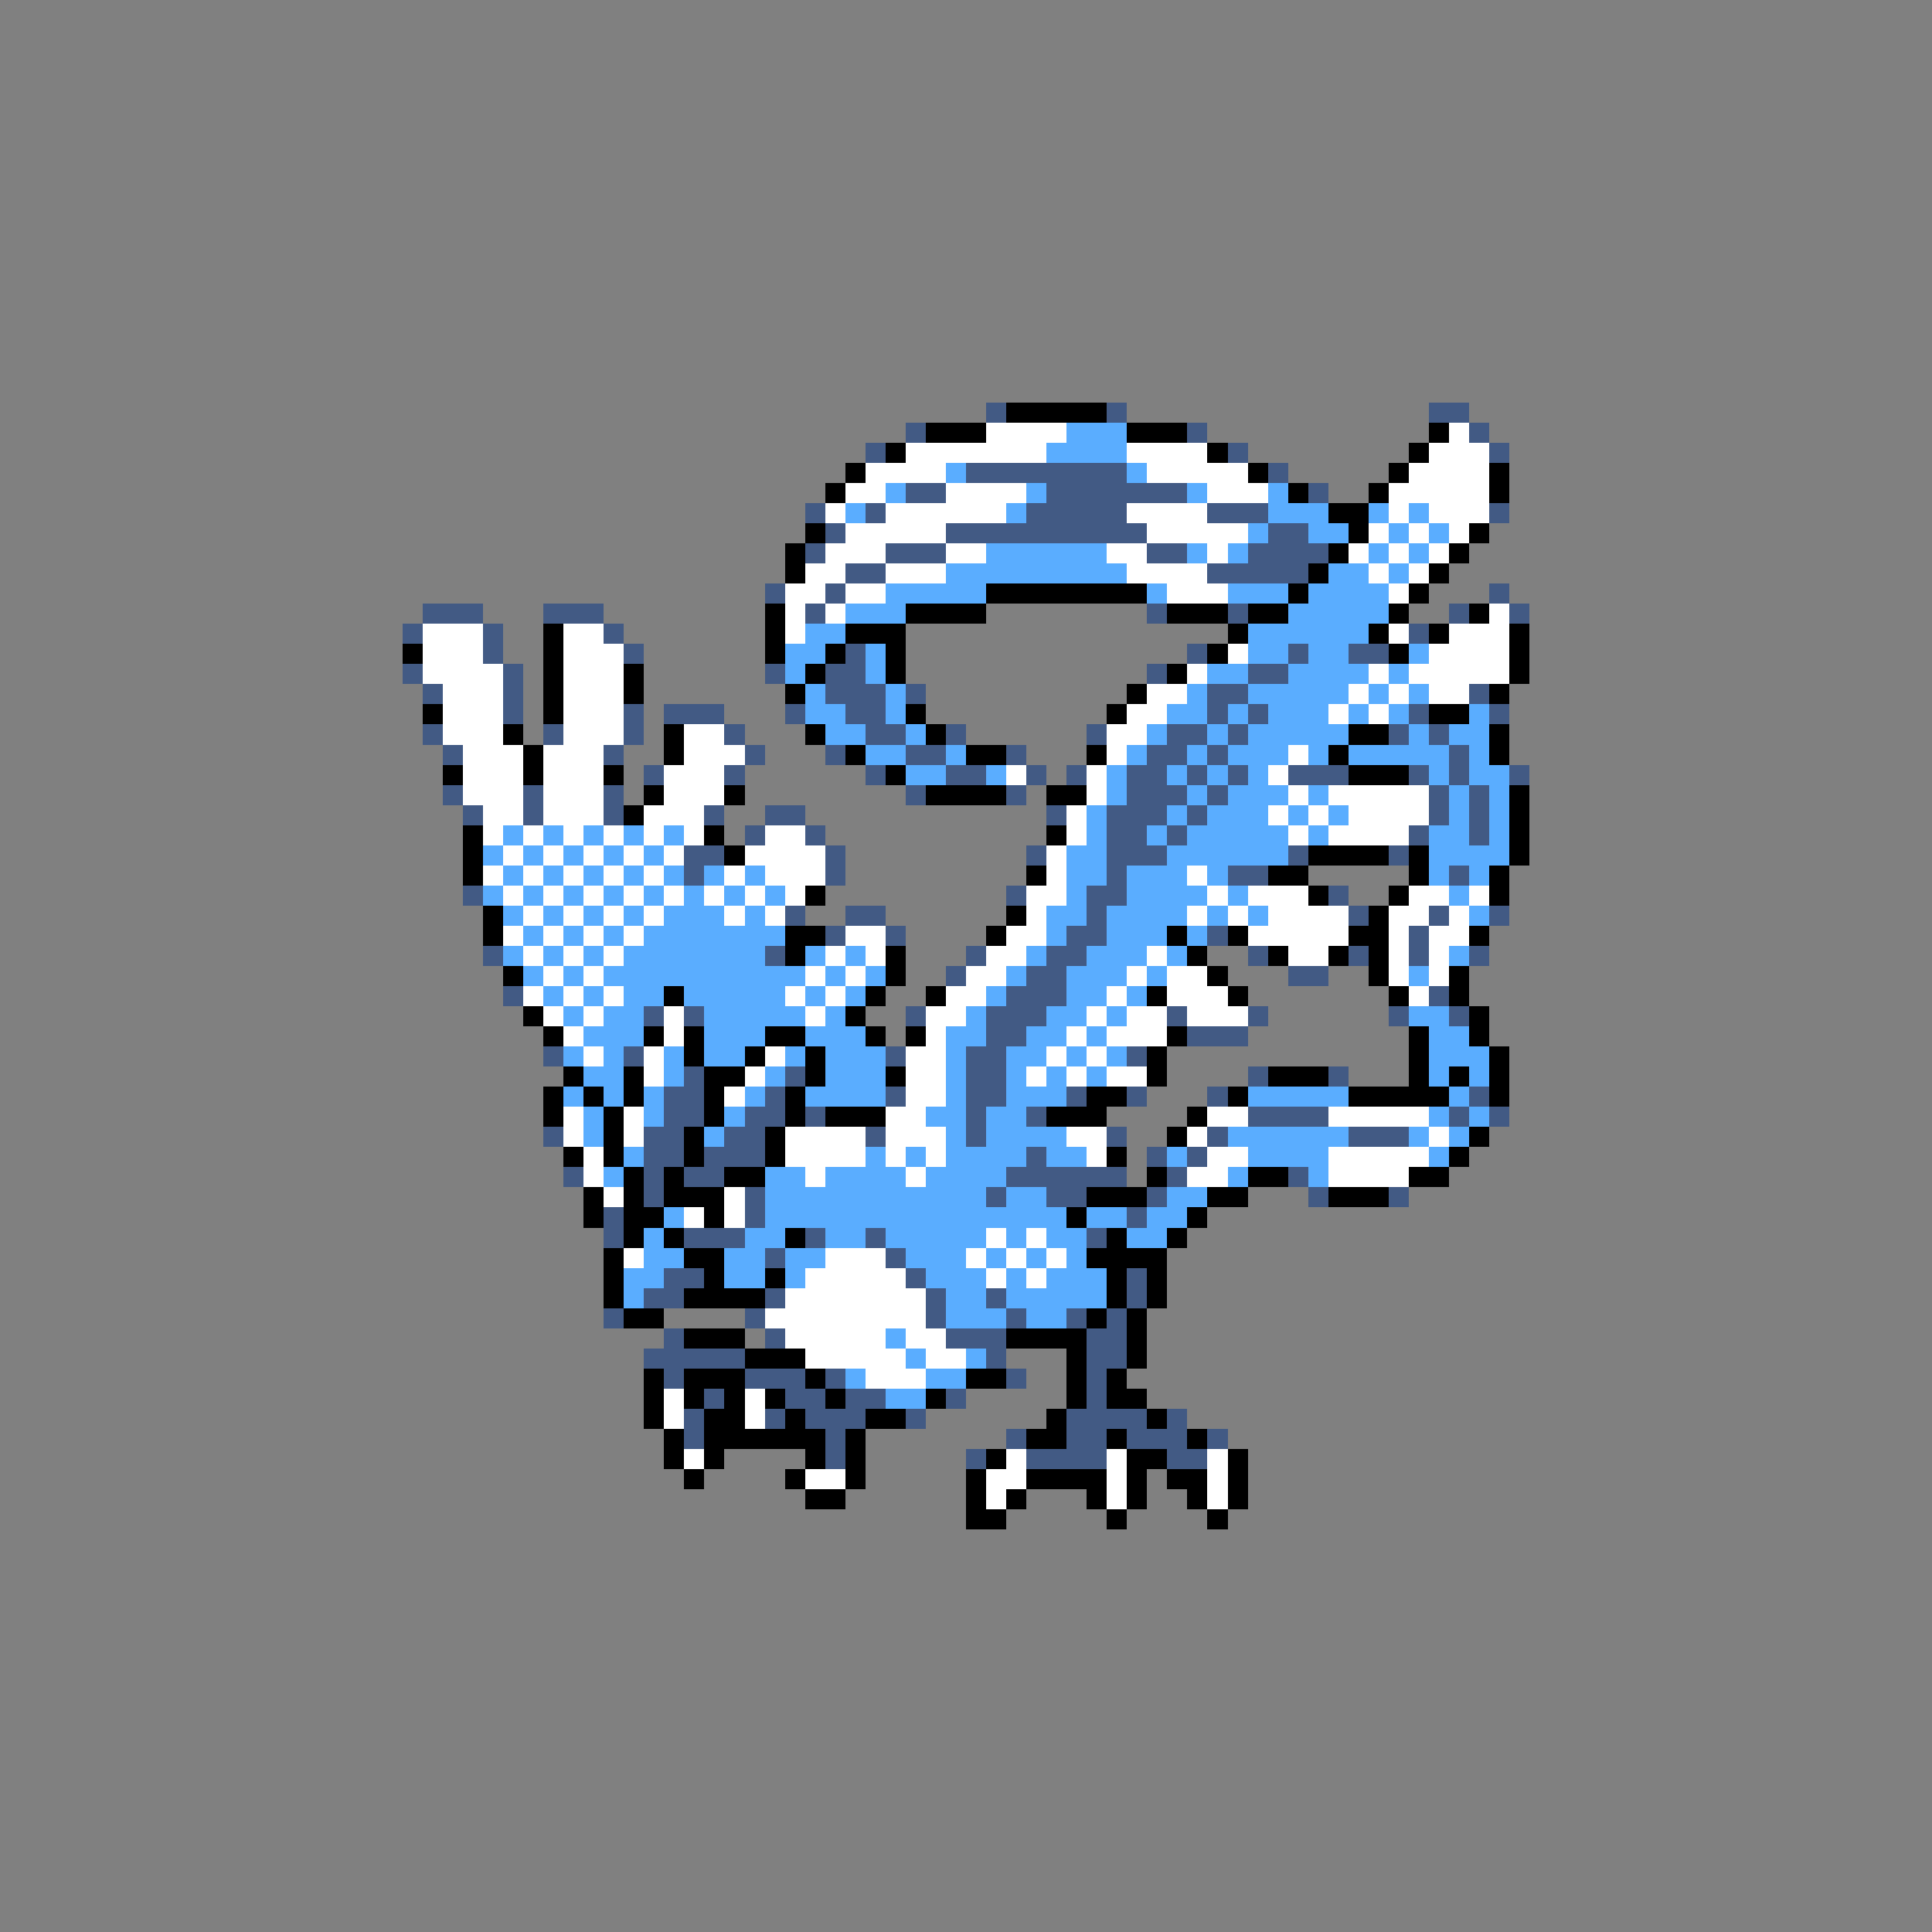 <svg xmlns="http://www.w3.org/2000/svg" viewBox="0 -0.5 96 96" shape-rendering="crispEdges">
<rect x="0" y="-0.5" width="96" height="96" fill="#808080" stroke="none"/>
<path stroke="#425a84" d="M49 20h1M55 20h1M71 20h2M45 21h1M59 21h1M73 21h1M43 22h1M61 22h1M74 22h1M48 23h8M63 23h1M45 24h2M52 24h7M65 24h1M40 25h1M43 25h1M51 25h5M60 25h3M74 25h1M41 26h1M47 26h10M63 26h2M40 27h1M44 27h3M57 27h2M62 27h4M42 28h2M60 28h5M38 29h1M41 29h1M74 29h1M21 30h3M27 30h3M40 30h1M57 30h1M61 30h1M72 30h1M75 30h1M20 31h1M24 31h1M30 31h1M70 31h1M24 32h1M31 32h1M42 32h1M59 32h1M64 32h1M67 32h2M20 33h1M25 33h1M38 33h1M41 33h2M57 33h1M62 33h2M21 34h1M25 34h1M41 34h3M45 34h1M60 34h2M73 34h1M25 35h1M31 35h1M33 35h3M39 35h1M42 35h2M60 35h1M62 35h1M70 35h1M74 35h1M21 36h1M27 36h1M31 36h1M36 36h1M43 36h2M47 36h1M54 36h1M58 36h2M61 36h1M69 36h1M71 36h1M22 37h1M30 37h1M37 37h1M41 37h1M45 37h2M50 37h1M57 37h2M60 37h1M72 37h1M32 38h1M36 38h1M43 38h1M47 38h2M51 38h1M53 38h1M56 38h2M59 38h1M61 38h1M64 38h3M70 38h1M72 38h1M75 38h1M22 39h1M26 39h1M30 39h1M45 39h1M50 39h1M56 39h3M60 39h1M71 39h1M73 39h1M23 40h1M26 40h1M30 40h1M35 40h1M38 40h2M52 40h1M55 40h3M59 40h1M71 40h1M73 40h1M37 41h1M40 41h1M55 41h2M58 41h1M70 41h1M73 41h1M34 42h2M41 42h1M51 42h1M55 42h3M64 42h1M69 42h1M34 43h1M41 43h1M55 43h1M61 43h2M72 43h1M23 44h1M50 44h1M54 44h2M66 44h1M39 45h1M42 45h2M54 45h1M67 45h1M71 45h1M74 45h1M41 46h1M44 46h1M53 46h2M60 46h1M70 46h1M24 47h1M38 47h1M48 47h1M52 47h2M62 47h1M67 47h1M70 47h1M73 47h1M47 48h1M51 48h2M64 48h2M25 49h1M50 49h3M71 49h1M32 50h1M34 50h1M45 50h1M49 50h3M58 50h1M62 50h1M69 50h1M72 50h1M49 51h2M59 51h3M27 52h1M31 52h1M44 52h1M48 52h2M56 52h1M34 53h1M39 53h1M48 53h2M62 53h1M66 53h1M33 54h2M38 54h1M44 54h1M48 54h2M53 54h1M56 54h1M60 54h1M73 54h1M33 55h2M37 55h2M40 55h1M48 55h1M51 55h1M62 55h4M72 55h1M74 55h1M27 56h1M32 56h2M36 56h2M43 56h1M48 56h1M55 56h1M60 56h1M67 56h3M32 57h2M35 57h3M51 57h1M57 57h1M59 57h1M28 58h1M32 58h1M34 58h2M50 58h6M58 58h1M64 58h1M32 59h1M37 59h1M49 59h1M52 59h2M57 59h1M65 59h1M69 59h1M30 60h1M37 60h1M56 60h1M30 61h1M34 61h3M40 61h1M43 61h1M54 61h1M38 62h1M44 62h1M33 63h2M45 63h1M56 63h1M32 64h2M38 64h1M46 64h1M49 64h1M56 64h1M30 65h1M37 65h1M46 65h1M50 65h1M53 65h1M55 65h1M33 66h1M38 66h1M47 66h3M54 66h2M32 67h5M49 67h1M54 67h2M33 68h1M37 68h3M41 68h1M50 68h1M54 68h1M35 69h1M39 69h2M42 69h2M47 69h1M54 69h1M34 70h1M38 70h1M40 70h3M45 70h1M53 70h4M58 70h1M34 71h1M41 71h1M50 71h1M53 71h2M56 71h3M60 71h1M41 72h1M48 72h1M51 72h4M58 72h2" />
<path stroke="#000000" d="M50 20h5M46 21h3M56 21h3M71 21h1M44 22h1M60 22h1M70 22h1M42 23h1M62 23h1M69 23h1M74 23h1M41 24h1M64 24h1M68 24h1M74 24h1M66 25h2M40 26h1M67 26h1M73 26h1M39 27h1M66 27h1M72 27h1M39 28h1M65 28h1M71 28h1M49 29h8M64 29h1M70 29h1M38 30h1M45 30h4M58 30h3M62 30h2M69 30h1M73 30h1M27 31h1M38 31h1M42 31h3M61 31h1M68 31h1M71 31h1M75 31h1M20 32h1M27 32h1M38 32h1M41 32h1M44 32h1M60 32h1M69 32h1M75 32h1M27 33h1M31 33h1M40 33h1M44 33h1M58 33h1M75 33h1M27 34h1M31 34h1M39 34h1M56 34h1M74 34h1M21 35h1M27 35h1M45 35h1M55 35h1M71 35h2M25 36h1M33 36h1M40 36h1M46 36h1M67 36h2M74 36h1M26 37h1M33 37h1M42 37h1M48 37h2M54 37h1M66 37h1M74 37h1M22 38h1M26 38h1M30 38h1M44 38h1M67 38h3M32 39h1M36 39h1M46 39h4M52 39h2M75 39h1M31 40h1M75 40h1M23 41h1M35 41h1M52 41h1M75 41h1M23 42h1M36 42h1M65 42h4M70 42h1M75 42h1M23 43h1M51 43h1M63 43h2M70 43h1M74 43h1M40 44h1M65 44h1M69 44h1M74 44h1M24 45h1M50 45h1M68 45h1M24 46h1M39 46h2M49 46h1M58 46h1M61 46h1M67 46h2M73 46h1M39 47h1M44 47h1M59 47h1M63 47h1M66 47h1M68 47h1M25 48h1M44 48h1M60 48h1M68 48h1M72 48h1M33 49h1M43 49h1M46 49h1M57 49h1M61 49h1M69 49h1M72 49h1M26 50h1M42 50h1M73 50h1M27 51h1M32 51h1M34 51h1M38 51h2M43 51h1M45 51h1M58 51h1M70 51h1M73 51h1M34 52h1M37 52h1M40 52h1M57 52h1M70 52h1M74 52h1M28 53h1M31 53h1M35 53h2M40 53h1M44 53h1M57 53h1M63 53h3M70 53h1M72 53h1M74 53h1M27 54h1M29 54h1M31 54h1M35 54h1M39 54h1M54 54h2M61 54h1M67 54h5M74 54h1M27 55h1M30 55h1M35 55h1M39 55h1M41 55h3M52 55h3M59 55h1M30 56h1M34 56h1M38 56h1M58 56h1M73 56h1M28 57h1M30 57h1M34 57h1M38 57h1M55 57h1M72 57h1M31 58h1M33 58h1M36 58h2M57 58h1M62 58h2M70 58h2M29 59h1M31 59h1M33 59h3M54 59h3M60 59h2M66 59h3M29 60h1M31 60h2M35 60h1M53 60h1M59 60h1M31 61h1M33 61h1M39 61h1M55 61h1M58 61h1M30 62h1M34 62h2M54 62h4M30 63h1M35 63h1M38 63h1M55 63h1M57 63h1M30 64h1M34 64h4M55 64h1M57 64h1M31 65h2M54 65h1M56 65h1M34 66h3M50 66h4M56 66h1M37 67h3M53 67h1M56 67h1M32 68h1M34 68h3M40 68h1M48 68h2M53 68h1M55 68h1M32 69h1M34 69h1M36 69h1M38 69h1M41 69h1M46 69h1M53 69h1M55 69h2M32 70h1M35 70h2M39 70h1M43 70h2M52 70h1M57 70h1M33 71h1M35 71h6M42 71h1M51 71h2M55 71h1M59 71h1M33 72h1M35 72h1M40 72h1M42 72h1M49 72h1M56 72h2M61 72h1M34 73h1M39 73h1M42 73h1M48 73h1M51 73h4M56 73h1M58 73h2M61 73h1M40 74h2M48 74h1M50 74h1M54 74h1M56 74h1M59 74h1M61 74h1M48 75h2M55 75h1M60 75h1" />
<path stroke="#ffffff" d="M49 21h4M72 21h1M45 22h7M56 22h4M71 22h3M43 23h4M57 23h5M70 23h4M42 24h2M47 24h4M60 24h3M69 24h5M41 25h1M44 25h6M56 25h4M69 25h1M71 25h3M42 26h5M57 26h5M68 26h1M70 26h1M72 26h1M41 27h3M47 27h2M55 27h2M60 27h1M67 27h1M69 27h1M71 27h1M40 28h2M44 28h3M56 28h4M68 28h1M70 28h1M39 29h2M42 29h2M58 29h3M69 29h1M39 30h1M41 30h1M74 30h1M21 31h3M28 31h2M39 31h1M69 31h1M72 31h3M21 32h3M28 32h3M61 32h1M71 32h4M21 33h4M28 33h3M59 33h1M68 33h1M70 33h5M22 34h3M28 34h3M57 34h2M67 34h1M69 34h1M71 34h2M22 35h3M28 35h3M56 35h2M66 35h1M68 35h1M22 36h3M28 36h3M34 36h2M55 36h2M23 37h3M27 37h3M34 37h3M55 37h1M64 37h1M23 38h3M27 38h3M33 38h3M50 38h1M54 38h1M63 38h1M23 39h3M27 39h3M33 39h3M54 39h1M64 39h1M66 39h5M24 40h2M27 40h3M32 40h3M53 40h1M63 40h1M65 40h1M67 40h4M24 41h1M26 41h1M28 41h1M30 41h1M32 41h1M34 41h1M38 41h2M53 41h1M64 41h1M66 41h4M25 42h1M27 42h1M29 42h1M31 42h1M33 42h1M37 42h4M52 42h1M24 43h1M26 43h1M28 43h1M30 43h1M32 43h1M36 43h1M38 43h3M52 43h1M59 43h1M25 44h1M27 44h1M29 44h1M31 44h1M33 44h1M35 44h1M37 44h1M39 44h1M51 44h2M60 44h1M62 44h3M70 44h2M73 44h1M26 45h1M28 45h1M30 45h1M32 45h1M36 45h1M38 45h1M51 45h1M59 45h1M61 45h1M63 45h4M69 45h2M72 45h1M25 46h1M27 46h1M29 46h1M31 46h1M42 46h2M50 46h2M62 46h5M69 46h1M71 46h2M26 47h1M28 47h1M30 47h1M41 47h1M43 47h1M49 47h2M57 47h1M64 47h2M69 47h1M71 47h1M27 48h1M29 48h1M40 48h1M42 48h1M48 48h2M56 48h1M58 48h2M69 48h1M71 48h1M26 49h1M28 49h1M30 49h1M39 49h1M41 49h1M47 49h2M55 49h1M58 49h3M70 49h1M27 50h1M29 50h1M33 50h1M40 50h1M46 50h2M54 50h1M56 50h2M59 50h3M28 51h1M33 51h1M46 51h1M53 51h1M55 51h3M29 52h1M32 52h1M38 52h1M45 52h2M52 52h1M54 52h1M32 53h1M37 53h1M45 53h2M51 53h1M53 53h1M55 53h2M36 54h1M45 54h2M28 55h1M31 55h1M44 55h2M60 55h2M66 55h5M28 56h1M31 56h1M39 56h4M44 56h3M53 56h2M59 56h1M71 56h1M29 57h1M39 57h4M44 57h1M46 57h1M54 57h1M60 57h2M66 57h5M29 58h1M40 58h1M45 58h1M59 58h2M66 58h4M30 59h1M36 59h1M34 60h1M36 60h1M49 61h1M51 61h1M31 62h1M41 62h3M48 62h1M50 62h1M52 62h1M40 63h5M49 63h1M51 63h1M39 64h7M38 65h8M39 66h5M45 66h2M40 67h5M46 67h2M43 68h3M33 69h1M37 69h1M33 70h1M37 70h1M34 72h1M50 72h1M55 72h1M60 72h1M40 73h2M49 73h2M55 73h1M60 73h1M49 74h1M55 74h1M60 74h1" />
<path stroke="#5aadff" d="M53 21h3M52 22h4M47 23h1M56 23h1M44 24h1M51 24h1M59 24h1M63 24h1M42 25h1M50 25h1M63 25h3M68 25h1M70 25h1M62 26h1M65 26h2M69 26h1M71 26h1M49 27h6M59 27h1M61 27h1M68 27h1M70 27h1M47 28h9M66 28h2M69 28h1M44 29h5M57 29h1M61 29h3M65 29h4M42 30h3M64 30h5M40 31h2M62 31h6M39 32h2M43 32h1M62 32h2M65 32h2M70 32h1M39 33h1M43 33h1M60 33h2M64 33h4M69 33h1M40 34h1M44 34h1M59 34h1M62 34h5M68 34h1M70 34h1M40 35h2M44 35h1M58 35h2M61 35h1M63 35h3M67 35h1M69 35h1M73 35h1M41 36h2M45 36h1M57 36h1M60 36h1M62 36h5M70 36h1M72 36h2M43 37h2M47 37h1M56 37h1M59 37h1M61 37h3M65 37h1M67 37h5M73 37h1M45 38h2M49 38h1M55 38h1M58 38h1M60 38h1M62 38h1M71 38h1M73 38h2M55 39h1M59 39h1M61 39h3M65 39h1M72 39h1M74 39h1M54 40h1M58 40h1M60 40h3M64 40h1M66 40h1M72 40h1M74 40h1M25 41h1M27 41h1M29 41h1M31 41h1M33 41h1M54 41h1M57 41h1M59 41h5M65 41h1M71 41h2M74 41h1M24 42h1M26 42h1M28 42h1M30 42h1M32 42h1M53 42h2M58 42h6M71 42h4M25 43h1M27 43h1M29 43h1M31 43h1M33 43h1M35 43h1M37 43h1M53 43h2M56 43h3M60 43h1M71 43h1M73 43h1M24 44h1M26 44h1M28 44h1M30 44h1M32 44h1M34 44h1M36 44h1M38 44h1M53 44h1M56 44h4M61 44h1M72 44h1M25 45h1M27 45h1M29 45h1M31 45h1M33 45h3M37 45h1M52 45h2M55 45h4M60 45h1M62 45h1M73 45h1M26 46h1M28 46h1M30 46h1M32 46h7M52 46h1M55 46h3M59 46h1M25 47h1M27 47h1M29 47h1M31 47h7M40 47h1M42 47h1M51 47h1M54 47h3M58 47h1M72 47h1M26 48h1M28 48h1M30 48h10M41 48h1M43 48h1M50 48h1M53 48h3M57 48h1M70 48h1M27 49h1M29 49h1M31 49h2M34 49h5M40 49h1M42 49h1M49 49h1M53 49h2M56 49h1M28 50h1M30 50h2M35 50h5M41 50h1M48 50h1M52 50h2M55 50h1M70 50h2M29 51h3M35 51h3M40 51h3M47 51h2M51 51h2M54 51h1M71 51h2M28 52h1M30 52h1M33 52h1M35 52h2M39 52h1M41 52h3M47 52h1M50 52h2M53 52h1M55 52h1M71 52h3M29 53h2M33 53h1M38 53h1M41 53h3M47 53h1M50 53h1M52 53h1M54 53h1M71 53h1M73 53h1M28 54h1M30 54h1M32 54h1M37 54h1M40 54h4M47 54h1M50 54h3M62 54h5M72 54h1M29 55h1M32 55h1M36 55h1M46 55h2M49 55h2M71 55h1M73 55h1M29 56h1M35 56h1M47 56h1M49 56h4M61 56h6M70 56h1M72 56h1M31 57h1M43 57h1M45 57h1M47 57h4M52 57h2M58 57h1M62 57h4M71 57h1M30 58h1M38 58h2M41 58h4M46 58h4M61 58h1M65 58h1M38 59h11M50 59h2M58 59h2M33 60h1M38 60h15M54 60h2M57 60h2M32 61h1M37 61h2M41 61h2M44 61h5M50 61h1M52 61h2M56 61h2M32 62h2M36 62h2M39 62h2M45 62h3M49 62h1M51 62h1M53 62h1M31 63h2M36 63h2M39 63h1M46 63h3M50 63h1M52 63h3M31 64h1M47 64h2M50 64h5M47 65h3M51 65h2M44 66h1M45 67h1M48 67h1M42 68h1M46 68h2M44 69h2" />
</svg>